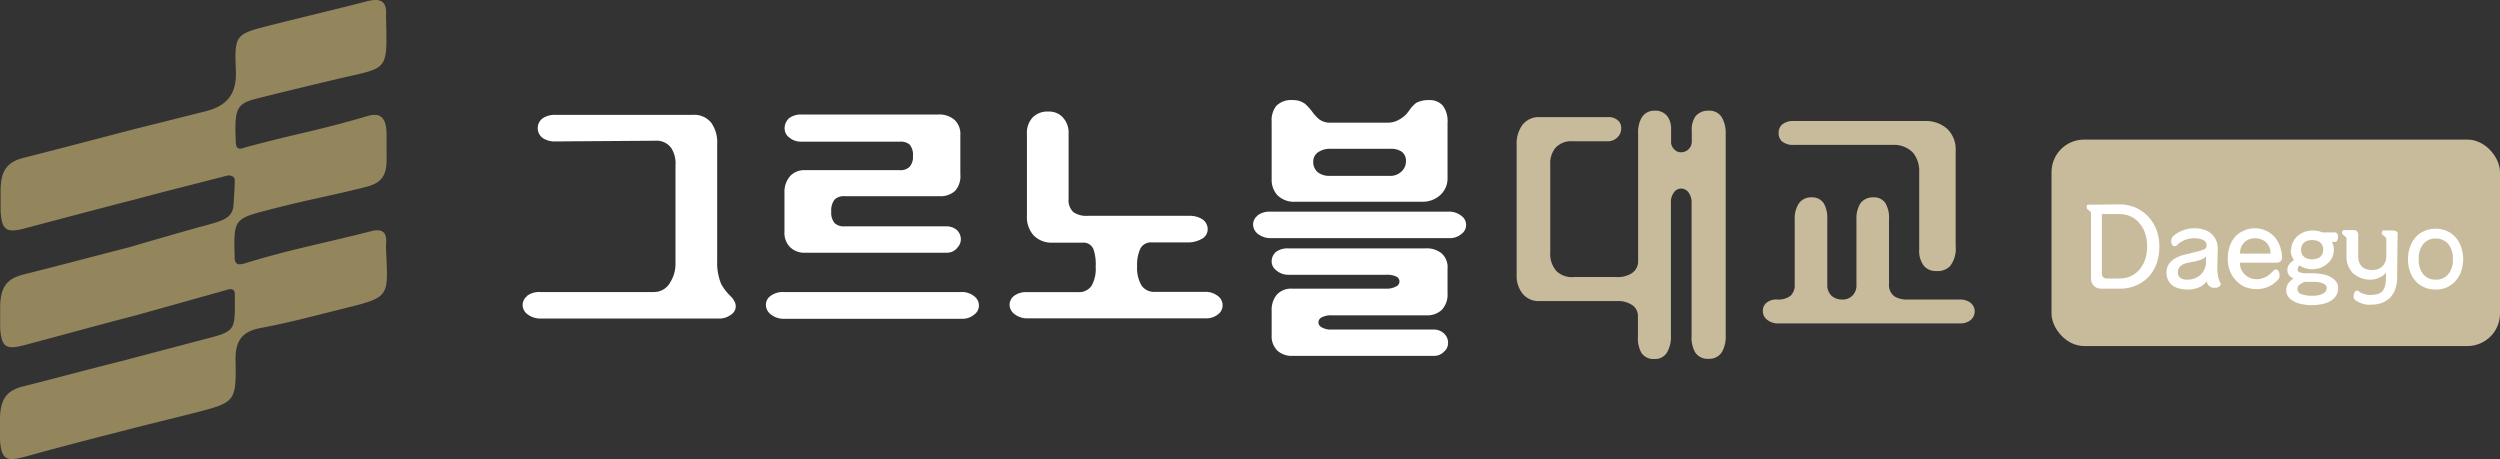 <svg xmlns="http://www.w3.org/2000/svg" viewBox="0 0 287.97 52.87"><rect x="0" y="0" width="287.97" height="52.87" fill="#333333" stroke="none"/><defs><style>.cls-1{fill:#94865c;}.cls-2{fill:#fff;}.cls-3{fill:#c8bb9b;}</style></defs><g id="레이어_2" data-name="레이어 2"><g id="레이어_1-2" data-name="레이어 1"><path class="cls-1" d="M44.47,28.58a4.34,4.34,0,0,1,0-.51c.13-1.31-.42-1.78-1.76-1.43C37.84,27.9,33,28.82,28,30.4l-.13,0c-.84.26-.84-.63-.84-.63h0c-.1-4.46-.21-4.55,4-5.62,4.95-1.27,5.93-1.34,10.9-2.56,2-.47,2.66-1.28,2.6-3.49,0-.94,0-1.81,0-2.71-.05-1.88-.71-2.48-2.27-2-5.87,1.72-7.9,1.94-13.83,3.54-.53.14-1.22.55-1.27-.52-.15-3.72,0-4.41,2.2-5,3.28-.83,6.57-1.62,9.87-2.4C44.8,7.73,44.59,8.2,44.47,2a1,1,0,0,1,0-.25C44.58,0,43.7-.21,42.27.15c-3.61.93-7.25,1.79-10.86,2.7C27.09,3.93,27,3.93,27.17,8.14c.1,2.56-.87,4-3.45,4.67-2.38.59-5.15,1.3-8,2-4.53,1.18-9.29,2.43-13,3.37-2,.5-2.59,1.59-2.65,3.58,0,.79,0,1.72,0,2.56.14,2.3.76,2.5,2.73,2,3.8-1,8.38-2.23,12.92-3.39,3.68-1,7.33-1.88,10.51-2.72,0,0,.69-.07.81.44,0,1.06-.09,2.11-.13,2.82-.08,1.64-1.07,1.91-3.46,2.56-1.62.43-5.1,1.44-8.53,2.44-4.29,1.11-8.71,2.27-12.25,3.16-2,.5-2.59,1.59-2.65,3.58,0,.79,0,1.72,0,2.56.14,2.3.76,2.51,2.73,2,3.8-1,8.38-2.28,12.92-3.45,4.11-1.15,8-2.24,10.71-3,0,0,.67-.14.67.51,0,4.41.29,4.27-3.94,5.36L14,41.59h0c-4,1-8,2.09-11.3,2.91C.65,45,.07,46.1,0,48.09c0,.79,0,1.73,0,2.56.14,2.3.76,2.51,2.73,2C6.1,51.71,10,50.69,14,49.67c2.91-.76,5.78-1.44,8.31-2.09,4.84-1.25,4.91-1.22,4.82-6.23,0-2.12.77-3.19,2.95-3.58,3.18-.59,6.27-1.43,9.38-2.2,5.6-1.38,5.24-1.31,5-7"/><path class="cls-2" d="M60.7,34.09a2.28,2.28,0,0,1,1.5-.45H75.38a2.13,2.13,0,0,0,1.83-1.13,4,4,0,0,0,.6-2.15V19.05a3.28,3.28,0,0,0-.49-2,2.08,2.08,0,0,0-1.84-.84L64,16.29a2.44,2.44,0,0,1-1.48-.39,1.41,1.41,0,0,1,0-2.28A2.52,2.52,0,0,1,64,13.23H79.84a2.5,2.5,0,0,1,2.08.9,3.9,3.9,0,0,1,.69,2.48V30.1a6.36,6.36,0,0,0,.46,2.61,5.65,5.65,0,0,0,1,1.32l.3.31c.11.18.2.32.27.45a1.25,1.25,0,0,1,.11.52,1.13,1.13,0,0,1-.54.93,2.2,2.2,0,0,1-1.43.45H62.31a2.42,2.42,0,0,1-1.54-.48,1.36,1.36,0,0,1-.57-1.09,1.3,1.3,0,0,1,.5-1"/><path class="cls-2" d="M112.21,36.24a2.07,2.07,0,0,1-1.42.48H90.33a2.35,2.35,0,0,1-1.51-.48,1.42,1.42,0,0,1-.6-1.12,1.26,1.26,0,0,1,.49-1,2.34,2.34,0,0,1,1.54-.48h20.48a2.21,2.21,0,0,1,1.48.48,1.32,1.32,0,0,1,.55,1.06,1.27,1.27,0,0,1-.55,1.06m-2-7.62a1.54,1.54,0,0,1-1.18.49H92.79A2.35,2.35,0,0,1,91,28.46a2.31,2.31,0,0,1-.64-1.73v-4.6A2.75,2.75,0,0,1,91,20.3a2.2,2.2,0,0,1,1.72-.7h10.93a1.5,1.5,0,0,0,1.1-.36,1.69,1.69,0,0,0,.41-1.28,1.81,1.81,0,0,0-.39-1.32,1.6,1.6,0,0,0-1.12-.32H92.33a2.12,2.12,0,0,1-1.43-.49,1.3,1.3,0,0,1-.52-1,1.56,1.56,0,0,1,.52-1.22,2.24,2.24,0,0,1,1.4-.42h15.78a2.71,2.71,0,0,1,1.83.58,2.23,2.23,0,0,1,.71,1.8v4.5A2.53,2.53,0,0,1,110,22a2.5,2.5,0,0,1-1.79.6H97.28a1.51,1.51,0,0,0-1.15.39,2.05,2.05,0,0,0-.38,1.38,1.88,1.88,0,0,0,.38,1.32,1.51,1.51,0,0,0,1.15.38H109a1.85,1.85,0,0,1,1.21.42,1.48,1.48,0,0,1,.47,1.1,1.39,1.39,0,0,1-.47,1"/><path class="cls-2" d="M118.93,13.55a2.35,2.35,0,0,1,1.83-.7,2.12,2.12,0,0,1,1.72.74,2.54,2.54,0,0,1,.61,1.76v7.56a1.86,1.86,0,0,0,.57,1.54,2.64,2.64,0,0,0,1.65.41h11.75a2.64,2.64,0,0,1,1.37.36,1.35,1.35,0,0,1,.68,1.15,1.24,1.24,0,0,1-.71,1.16,3.15,3.15,0,0,1-1.67.39h-4.11a1.35,1.35,0,0,0-1.29.77,4.58,4.58,0,0,0-.35,2,4,4,0,0,0,.49,2.16,1.73,1.73,0,0,0,1.53.77h5.78a2.3,2.3,0,0,1,1.51.48,1.31,1.31,0,0,1,0,2.12,2.19,2.19,0,0,1-1.43.45H118.4a2.37,2.37,0,0,1-1.53-.48,1.37,1.37,0,0,1-.58-1.09,1.32,1.32,0,0,1,.49-1,2.32,2.32,0,0,1,1.51-.45h5.89a1.74,1.74,0,0,0,1.56-.74,4,4,0,0,0,.47-2.19,5.42,5.42,0,0,0-.25-2,1.24,1.24,0,0,0-1.26-.77h-3.45a2.87,2.87,0,0,1-2.19-.84,3.13,3.13,0,0,1-.77-2.25V15.42a2.59,2.59,0,0,1,.64-1.87"/><path class="cls-2" d="M144.83,24.83a2.32,2.32,0,0,1,1.51-.45h20.49a2.25,2.25,0,0,1,1.5.48,1.28,1.28,0,0,1,0,2.1,2.06,2.06,0,0,1-1.42.47H146.45a2.42,2.42,0,0,1-1.54-.47,1.43,1.43,0,0,1-.57-1.1,1.29,1.29,0,0,1,.49-1M147,12.21a2.41,2.41,0,0,1,1.92-.68,2.29,2.29,0,0,1,1.39.42,5.54,5.54,0,0,1,.85.93,4.75,4.75,0,0,0,.8.87,2.11,2.11,0,0,0,1.28.38h6.66a2.54,2.54,0,0,0,1.31-.38,3.1,3.1,0,0,0,.85-.68l.27-.35a3.69,3.69,0,0,1,.8-.87,3,3,0,0,1,1.48-.32,2,2,0,0,1,1.56.61,2.94,2.94,0,0,1,.57,2v6.4a2.58,2.58,0,0,1-.84,1.93,3,3,0,0,1-2.06.77H149.16a2.69,2.69,0,0,1-2.06-.8,2.63,2.63,0,0,1-.62-1.77V14a2.66,2.66,0,0,1,.52-1.79M147,29a2.26,2.26,0,0,1,1.4-.39h15.8a2.72,2.72,0,0,1,1.83.55,2.15,2.15,0,0,1,.71,1.8v2.83a2.54,2.54,0,0,1-.68,1.92,2.43,2.43,0,0,1-1.78.61H153.41a2.28,2.28,0,0,0-1.15.23.64.64,0,0,0-.39.61.65.65,0,0,0,.39.55,2,2,0,0,0,1.12.25h11.75a1.69,1.69,0,0,1,1.2.45,1.45,1.45,0,0,1,.47,1.1,1.28,1.28,0,0,1-.47,1,1.53,1.53,0,0,1-1.18.48H148.89a2.41,2.41,0,0,1-1.79-.64,2.32,2.32,0,0,1-.62-1.73v-2.8a2.74,2.74,0,0,1,.58-1.86,2.21,2.21,0,0,1,1.75-.71H159.7a2.16,2.16,0,0,0,1.1-.25.62.62,0,0,0,0-1.16,2.59,2.59,0,0,0-1.13-.19H148.42a2.09,2.09,0,0,1-1.42-.52,1.27,1.27,0,0,1-.52-1A1.42,1.42,0,0,1,147,29m4.79-9.16a2.2,2.2,0,0,0,1.42.42h6.85a1.84,1.84,0,0,0,1.42-.55,1.56,1.56,0,0,0,.47-1.16,1.28,1.28,0,0,0-.47-1.06,2.13,2.13,0,0,0-1.31-.35H153.3a2.44,2.44,0,0,0-1.51.42,1.3,1.3,0,0,0-.52,1.09,1.52,1.52,0,0,0,.52,1.19"/><path class="cls-3" d="M196.85,12.75a1.87,1.87,0,0,0-1.56.66,2.74,2.74,0,0,0-.42,1.67v1.13a1.23,1.23,0,0,1-1.24,1.33,1,1,0,0,1-.73-.29,1.2,1.2,0,0,1-.41-1V14.91a2.4,2.4,0,0,0-.44-1.53,1.73,1.73,0,0,0-1.45-.63,1.67,1.67,0,0,0-1.5.8,3.37,3.37,0,0,0-.41,1.79V30a1.62,1.62,0,0,1-.74,1.48,3,3,0,0,1-1.78.43h-4.9a2.53,2.53,0,0,1-2-.7,3,3,0,0,1-.7-2.15V18.93a2.81,2.81,0,0,1,.59-1.89,2.44,2.44,0,0,1,1.95-.77h4a1.55,1.55,0,0,0,1.2-.45,1.37,1.37,0,0,0,.43-1.07,1.08,1.08,0,0,0-.4-.9,1.56,1.56,0,0,0-1.09-.36h-7.93a2.37,2.37,0,0,0-1.95.89,3.62,3.62,0,0,0-.67,2.28v15a3.27,3.27,0,0,0,.7,2.19,2.38,2.38,0,0,0,1.89.83h9a2.89,2.89,0,0,1,1.67.43,1.49,1.49,0,0,1,.71,1.29v2.36a3.45,3.45,0,0,0,.38,1.85,1.66,1.66,0,0,0,1.53.74,1.57,1.57,0,0,0,1.45-.77,3.53,3.53,0,0,0,.44-1.94V23.38a1.87,1.87,0,0,1,.37-1.25,1,1,0,0,1,.83-.41,1.05,1.05,0,0,1,.8.41,1.9,1.9,0,0,1,.38,1.25V38.74a3.42,3.42,0,0,0,.42,1.86,1.72,1.72,0,0,0,1.56.73,1.7,1.7,0,0,0,1.51-.77,3.59,3.59,0,0,0,.44-1.94V15.43a3.54,3.54,0,0,0-.47-1.95,1.66,1.66,0,0,0-1.48-.73"/><path class="cls-3" d="M205.34,16.34a2,2,0,0,0,1.29.35H218a3,3,0,0,1,2.38.93,3.38,3.38,0,0,1,.69,2.25v8.86a2.78,2.78,0,0,0,.57,1.93,1.82,1.82,0,0,0,1.41.56,2,2,0,0,0,1.57-.56,3.28,3.28,0,0,0,.65-2.32v-11a3.26,3.26,0,0,0-1-2.52,3.67,3.67,0,0,0-2.55-.88H206.6a2,2,0,0,0-1.25.35,1.2,1.2,0,0,0-.47,1,1.27,1.27,0,0,0,.46,1.07"/><path class="cls-3" d="M227,34.89a2,2,0,0,0-1.26-.39h-6a2.76,2.76,0,0,1-1.47-.33,1.57,1.57,0,0,1-.68-1.42V25.26a3.27,3.27,0,0,0-.41-1.85,1.56,1.56,0,0,0-1.39-.68,1.79,1.79,0,0,0-1.48.67,3.26,3.26,0,0,0-.47,1.86v7.52a1.66,1.66,0,0,1-.49,1.3,1.52,1.52,0,0,1-1.12.42,1.83,1.83,0,0,1-1.21-.39,1.65,1.65,0,0,1-.54-1.3V25.26a3.38,3.38,0,0,0-.41-1.85,1.59,1.59,0,0,0-1.4-.68,1.72,1.72,0,0,0-1.44.67,3.11,3.11,0,0,0-.5,1.86v7.49a1.68,1.68,0,0,1-.49,1.33,2.32,2.32,0,0,1-1.52.42,1.81,1.81,0,0,0-1.26.39,1.17,1.17,0,0,0-.4.94,1.23,1.23,0,0,0,.49,1,1.93,1.93,0,0,0,1.31.42h20.93a1.8,1.8,0,0,0,1.2-.38,1.28,1.28,0,0,0,.47-1,1.25,1.25,0,0,0-.49-1"/><rect class="cls-3" x="236.31" y="16.08" width="51.66" height="23.78" rx="3.75"/><path class="cls-2" d="M244.13,23.54a4.62,4.62,0,0,1,1.8.35,4.49,4.49,0,0,1,1.46,1,4.75,4.75,0,0,1,1,1.55,5.43,5.43,0,0,1,.34,2,5.7,5.7,0,0,1-.32,1.93,4.58,4.58,0,0,1-.92,1.52,4.35,4.35,0,0,1-1.45,1,4.67,4.67,0,0,1-1.86.36H242a1.13,1.13,0,0,1-1.14-1.14V24.54a.42.42,0,0,0-.1-.2l-.17-.13-.16-.13a.31.31,0,0,1-.07-.22c0-.16,0-.26.16-.28a1.27,1.27,0,0,1,.34,0Zm-1.37,8.54h1.37a3.1,3.1,0,0,0,1.29-.26,3.19,3.19,0,0,0,1-.74,3.55,3.55,0,0,0,.66-1.16,4.53,4.53,0,0,0,.24-1.52,4.62,4.62,0,0,0-.23-1.52,3.23,3.23,0,0,0-.66-1.18,2.87,2.87,0,0,0-1-.77,3.18,3.18,0,0,0-1.32-.27h-2V31.5a.51.51,0,0,0,.17.44.64.64,0,0,0,.45.14"/><path class="cls-2" d="M255.41,30.82v.31a3.87,3.87,0,0,0,.05.45,4.8,4.8,0,0,0,.09.5,2.49,2.49,0,0,0,.21.51q.15.22-.18.45a.87.87,0,0,1-.24.1l-.28,0a.79.79,0,0,1-.22,0,.71.71,0,0,1-.26-.13.82.82,0,0,1-.25-.24,1.07,1.07,0,0,1-.14-.38,2,2,0,0,1-.94.73,3.4,3.4,0,0,1-1.23.23,3.6,3.6,0,0,1-1-.12,2.18,2.18,0,0,1-.77-.35,1.67,1.67,0,0,1-.51-.61,1.94,1.94,0,0,1-.18-.86,1.65,1.65,0,0,1,.34-1.09,2.52,2.52,0,0,1,.84-.66,4.74,4.74,0,0,1,1.08-.37L253,29a4.69,4.69,0,0,0,.84-.26.49.49,0,0,0,.34-.45.69.69,0,0,0-.42-.65,2.34,2.34,0,0,0-1-.2,3.17,3.17,0,0,0-1.08.2,2.53,2.53,0,0,0-.89.57.37.37,0,0,1-.31.15.35.35,0,0,1-.25-.12.83.83,0,0,1-.13-.49.85.85,0,0,1,.15-.47,3.27,3.27,0,0,1,1.14-.72,3.71,3.71,0,0,1,1.37-.27,3.8,3.8,0,0,1,1,.13,2.51,2.51,0,0,1,.87.42,2.21,2.21,0,0,1,.6.75,2.44,2.44,0,0,1,.23,1.09ZM252,32.21a2.21,2.21,0,0,0,.76-.13,2.18,2.18,0,0,0,.69-.4,2.08,2.08,0,0,0,.66-1.55v-.58a1.62,1.62,0,0,1-.59.36c-.22.08-.45.14-.68.2l-.72.14a2.6,2.6,0,0,0-.63.19,1.14,1.14,0,0,0-.45.35.94.94,0,0,0-.18.61.74.74,0,0,0,.27.59,1.32,1.32,0,0,0,.87.22"/><path class="cls-2" d="M259.91,33.3a3.44,3.44,0,0,1-1.34-.26,3,3,0,0,1-1-.72,3.3,3.3,0,0,1-.71-1.12,3.82,3.82,0,0,1-.25-1.42,4.34,4.34,0,0,1,.21-1.38,3.38,3.38,0,0,1,.62-1.1,2.64,2.64,0,0,1,1-.72,3.06,3.06,0,0,1,3.59.75,3.42,3.42,0,0,1,.6,1.05,3.82,3.82,0,0,1,.23,1.21.6.6,0,0,1-.18.52.71.71,0,0,1-.44.15h-4.23a1.8,1.8,0,0,0,.59,1.38,1.86,1.86,0,0,0,.63.39,2.13,2.13,0,0,0,.76.13,2.48,2.48,0,0,0,1.1-.31,2.27,2.27,0,0,0,.4-.29l.35-.34a.42.42,0,0,1,.23-.17.32.32,0,0,1,.28.06.6.6,0,0,1,.16.22,1.27,1.27,0,0,1,.06.28,2.64,2.64,0,0,1,0,.29.63.63,0,0,1-.09.22,2.62,2.62,0,0,1-.44.44,2.89,2.89,0,0,1-.56.38,3.07,3.07,0,0,1-.7.26,2.86,2.86,0,0,1-.77.1m1.52-4.09a1.67,1.67,0,0,0-.5-1.3,1.85,1.85,0,0,0-1.27-.46,1.66,1.66,0,0,0-1.25.48,1.7,1.7,0,0,0-.48,1.28Z"/><path class="cls-2" d="M263.92,28.79a2,2,0,0,1,.19-.88,2.32,2.32,0,0,1,.53-.71,2.61,2.61,0,0,1,.79-.48,2.77,2.77,0,0,1,1-.17,2.63,2.63,0,0,1,1.07.22H269a.27.27,0,0,1,.22.17.65.65,0,0,1,.1.36.75.75,0,0,1-.1.38c-.06.13-.14.19-.22.19h-.39a2,2,0,0,1,.22.92,2.13,2.13,0,0,1-.19.87,2.19,2.19,0,0,1-.54.7,2.79,2.79,0,0,1-.8.48,2.75,2.75,0,0,1-.95.17,2.59,2.59,0,0,1-1.47-.43.75.75,0,0,0-.15.2.56.56,0,0,0-.07.26.36.36,0,0,0,.06.2.38.38,0,0,0,.24.15,2.49,2.49,0,0,0,.52.09q.35,0,.93,0a5.65,5.65,0,0,1,1.11.11,3.28,3.28,0,0,1,.93.31,1.91,1.91,0,0,1,.63.52,1.12,1.12,0,0,1,.24.72,1.61,1.61,0,0,1-.28,1,2.06,2.06,0,0,1-.73.61,3.63,3.63,0,0,1-1,.31,6.2,6.2,0,0,1-1.05.09,5.49,5.49,0,0,1-1.08-.11,3.31,3.31,0,0,1-.92-.31,1.86,1.86,0,0,1-.66-.53,1.2,1.2,0,0,1-.25-.76,1.41,1.41,0,0,1,.25-.83,2.11,2.11,0,0,1,.59-.53,1.53,1.53,0,0,1-.5-.36.85.85,0,0,1-.21-.61,1.05,1.05,0,0,1,.23-.7,2.33,2.33,0,0,1,.48-.42l.07,0a2,2,0,0,1-.4-1.22m4.15,4.38c0-.2-.14-.36-.4-.49a2.54,2.54,0,0,0-1.09-.19h-1.1a2.85,2.85,0,0,0-.54.32.6.6,0,0,0-.24.49.62.62,0,0,0,.39.58,3.3,3.3,0,0,0,1.36.2,2.45,2.45,0,0,0,1.2-.24.73.73,0,0,0,.42-.67m-2.95-4.38a1.16,1.16,0,0,0,.1.51,1,1,0,0,0,.29.34,1,1,0,0,0,.4.19,1.86,1.86,0,0,0,.48.06,1.84,1.84,0,0,0,.47-.06,1.15,1.15,0,0,0,.42-.19,1.19,1.19,0,0,0,.28-.34,1.16,1.16,0,0,0,.11-.51,1.13,1.13,0,0,0-.11-.51,1,1,0,0,0-.7-.55,1.84,1.84,0,0,0-.47-.06,1.86,1.86,0,0,0-.48.06,1,1,0,0,0-.4.19.94.94,0,0,0-.29.36,1.13,1.13,0,0,0-.1.51"/><path class="cls-2" d="M276.12,32a3.71,3.71,0,0,1-.21,1.29,2.79,2.79,0,0,1-.6,1,2.75,2.75,0,0,1-.95.6,3.51,3.51,0,0,1-1.2.2,3.48,3.48,0,0,1-.55,0,3.16,3.16,0,0,1-.55-.14,3.26,3.26,0,0,1-.5-.21,1.53,1.53,0,0,1-.36-.27.54.54,0,0,1-.09-.39.76.76,0,0,1,.19-.5.28.28,0,0,1,.22-.1.27.27,0,0,1,.22.09.71.71,0,0,0,.27.18,3.54,3.54,0,0,0,.39.14,3.14,3.14,0,0,0,.4.08,1.38,1.38,0,0,0,.31,0,3.28,3.28,0,0,0,.75-.09,1.3,1.3,0,0,0,.54-.31,1.54,1.54,0,0,0,.32-.61,3.35,3.35,0,0,0,.11-.92v-.65a1.24,1.24,0,0,1-.32.33,1.79,1.79,0,0,1-.42.25,2.85,2.85,0,0,1-.46.17,1.82,1.82,0,0,1-.44.07,3,3,0,0,1-2.16-.74,2.73,2.73,0,0,1-.74-2v-2a.42.42,0,0,0-.1-.2l-.17-.13-.16-.13a.31.31,0,0,1-.07-.22c0-.16,0-.26.16-.28a1.27,1.27,0,0,1,.34,0H271c.25,0,.42,0,.5.14a.61.61,0,0,1,.14.44v2.4a2,2,0,0,0,.12.75,1.49,1.49,0,0,0,.35.51,1.23,1.23,0,0,0,.52.27,2.18,2.18,0,0,0,.63.09,2,2,0,0,0,.54-.08,1.35,1.35,0,0,0,.48-.24,1.57,1.57,0,0,0,.38-.43,1.81,1.81,0,0,0,.21-.62v-2.2a.37.37,0,0,0-.09-.22l-.17-.14-.17-.14a.27.27,0,0,1-.08-.21c0-.16.06-.26.17-.28a1.22,1.22,0,0,1,.34,0h.67c.52,0,.73.19.63.58Z"/><path class="cls-2" d="M280.55,33.35a3,3,0,0,1-1.35-.28,2.7,2.7,0,0,1-1-.75,3,3,0,0,1-.62-1.12,4.23,4.23,0,0,1-.21-1.34,4.16,4.16,0,0,1,.21-1.33,3.34,3.34,0,0,1,.61-1.13,2.72,2.72,0,0,1,1-.76,3.1,3.1,0,0,1,1.37-.29,3.21,3.21,0,0,1,1.34.28,2.92,2.92,0,0,1,1,.76,3.46,3.46,0,0,1,.61,1.12,4.34,4.34,0,0,1,.22,1.35,4.46,4.46,0,0,1-.21,1.33,3.38,3.38,0,0,1-.61,1.1,2.91,2.91,0,0,1-1,.78,3.09,3.09,0,0,1-1.36.28m0-5.87a1.76,1.76,0,0,0-1.41.62,2.59,2.59,0,0,0-.53,1.76,2.55,2.55,0,0,0,.53,1.74,1.76,1.76,0,0,0,1.41.61A1.78,1.78,0,0,0,282,31.6a2.55,2.55,0,0,0,.54-1.74A2.59,2.59,0,0,0,282,28.1a1.79,1.79,0,0,0-1.41-.62"/></g></g></svg>